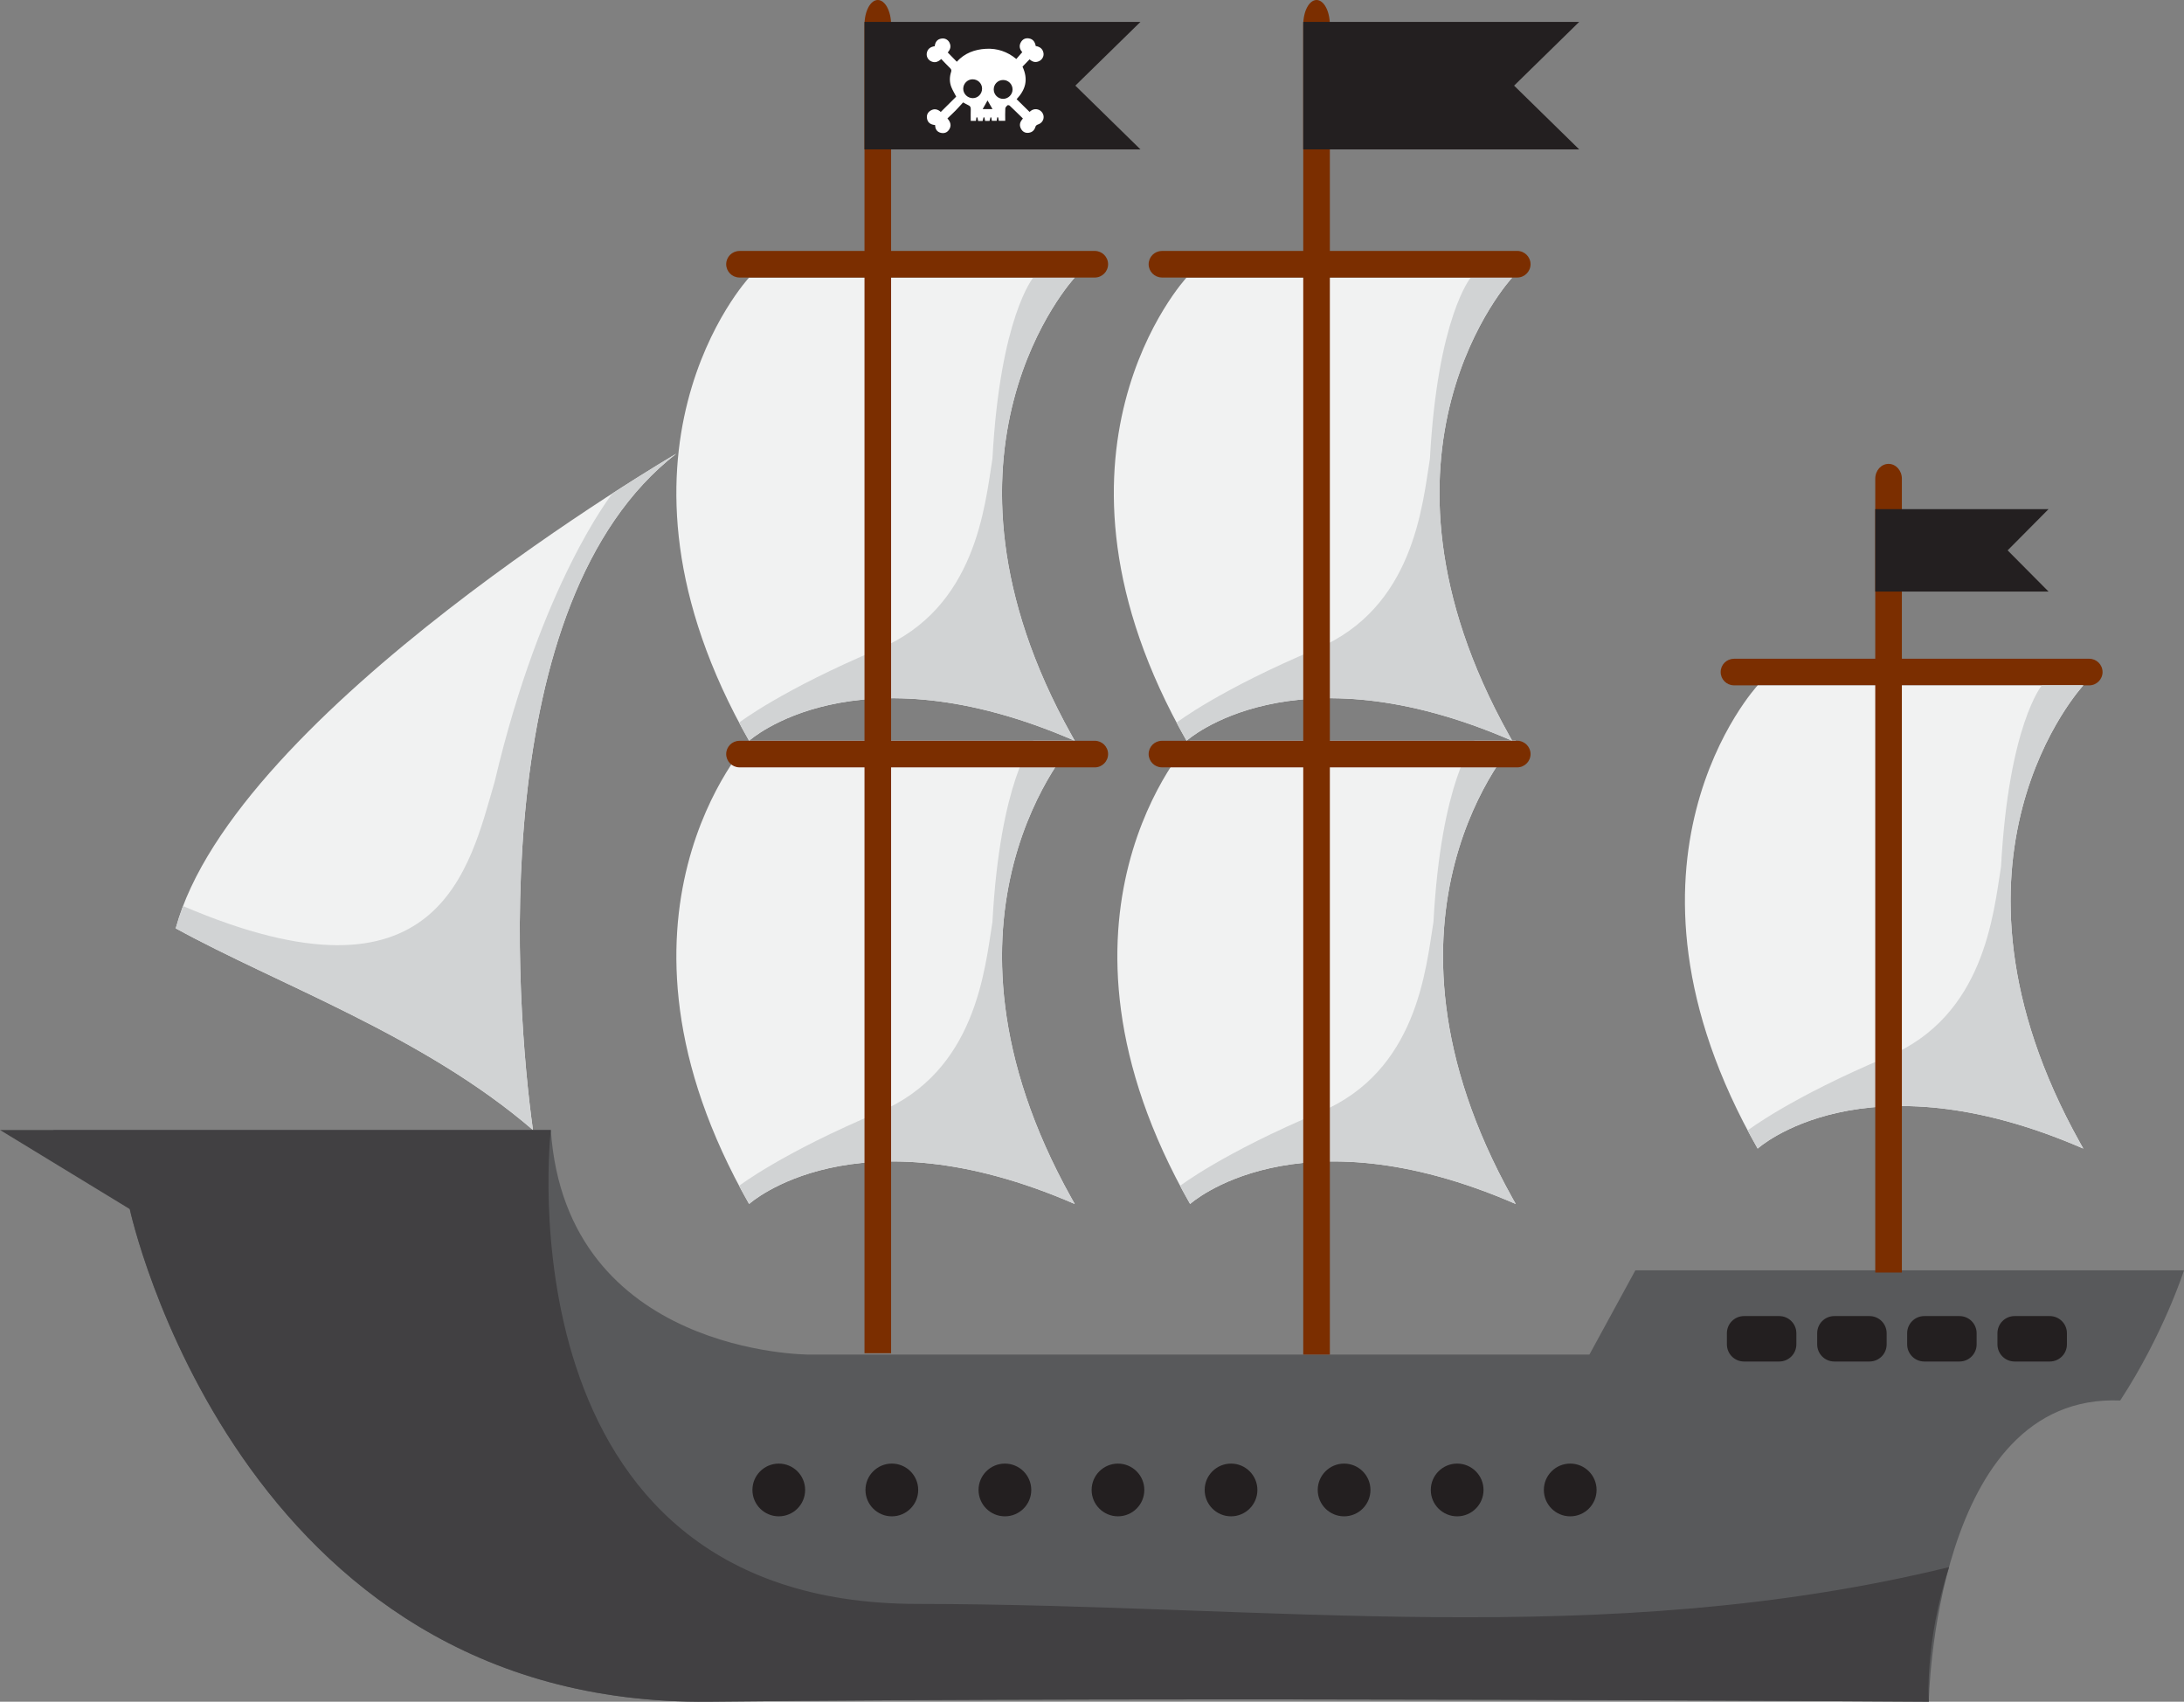 <?xml version="1.0" encoding="utf-8"?>
<!-- Generator: Adobe Illustrator 16.0.0, SVG Export Plug-In . SVG Version: 6.00 Build 0)  -->
<!DOCTYPE svg PUBLIC "-//W3C//DTD SVG 1.1//EN" "http://www.w3.org/Graphics/SVG/1.1/DTD/svg11.dtd">
<svg version="1.1" id="Layer_1" xmlns="http://www.w3.org/2000/svg" xmlns:xlink="http://www.w3.org/1999/xlink" x="0px" y="0px"
	 width="224.799px" height="175.132px" viewBox="0 0 224.799 175.132" enable-background="new 0 0 224.799 175.132"
	 xml:space="preserve">
<rect x="0" y="0" width="224.799" height="175.132" fill="#808080" stroke="none"/>
<g>
	<g>
		<path fill="#58595B" d="M56.696,116.293H5.479l7.879,8.143c0,0,11.03,51.217,59.623,50.692c48.592-0.525,125.552,0,125.552,0
			s0.525-31.781,19.7-30.993c4.465-6.83,6.566-13.397,6.566-13.397h-56.472l-4.728,8.669H83.225
			C83.225,139.406,58.271,139.406,56.696,116.293z"/>
		<path fill="#F1F2F2" d="M155.653,76.237c-0.114-0.203-0.229-0.404-0.34-0.604c-16.277-29.193,0.34-47.069,0.34-47.069h-33.519
			c0,0-16.848,18.125,0,47.674C122.135,76.237,132.998,66.388,155.653,76.237z"/>
		<path fill="#F1F2F2" d="M156.016,123.909c-0.115-0.201-0.229-0.403-0.341-0.604c-16.276-29.192,0.341-47.068,0.341-47.068h-33.519
			c0,0-16.849,18.122,0,47.672C122.497,123.909,133.361,114.06,156.016,123.909z"/>
		<path fill="#F1F2F2" d="M110.624,76.237c-0.116-0.203-0.229-0.404-0.341-0.604c-16.278-29.193,0.341-47.069,0.341-47.069H77.105
			c0,0-16.848,18.125,0,47.674C77.105,76.237,87.969,66.388,110.624,76.237z"/>
		<path fill="#F1F2F2" d="M110.624,123.909c-0.116-0.202-0.229-0.403-0.341-0.604c-16.278-29.192,0.341-47.069,0.341-47.069H77.105
			c0,0-16.848,18.123,0,47.673C77.105,123.909,87.969,114.06,110.624,123.909z"/>
		<path fill="#F1F2F2" d="M69.617,46.688c0,0-45.49,26.527-51.531,48.854c10.507,5.779,25.478,11.031,36.771,20.751
			C53.02,103.159,49.967,61.922,69.617,46.688z"/>
		<path fill="#D1D3D4" d="M121.105,74.369c0.329,0.617,0.671,1.239,1.029,1.868c0,0,10.863-9.85,33.519,0
			c-0.114-0.203-0.229-0.404-0.34-0.604c-16.277-29.193,0.34-47.069,0.34-47.069h-4.269c0,0-3.415,4.072-4.202,18.649
			c-0.788,4.858-1.671,15.366-11.67,19.568C125.513,70.983,121.105,74.369,121.105,74.369z"/>
		<path fill="#D1D3D4" d="M121.469,122.042c0.328,0.618,0.67,1.239,1.028,1.867c0,0,10.864-9.85,33.519,0
			c-0.115-0.201-0.229-0.403-0.341-0.604c-16.276-29.192,0.341-47.068,0.341-47.068h-4.268c0,0-3.414,4.07-4.202,18.649
			c-0.789,4.858-1.673,15.364-11.671,19.567C125.875,118.655,121.469,122.042,121.469,122.042z"/>
		<path fill="#D1D3D4" d="M76.075,122.042c0.328,0.618,0.671,1.239,1.03,1.867c0,0,10.863-9.85,33.519,0
			c-0.116-0.201-0.229-0.403-0.341-0.604c-16.278-29.192,0.341-47.068,0.341-47.068h-4.269c0,0-3.415,4.07-4.203,18.649
			c-0.788,4.858-1.671,15.364-11.67,19.567C80.482,118.655,76.075,122.042,76.075,122.042z"/>
		<path fill="#D1D3D4" d="M76.075,74.369c0.328,0.617,0.671,1.239,1.03,1.868c0,0,10.863-9.85,33.519,0
			c-0.116-0.203-0.229-0.404-0.341-0.604c-16.278-29.193,0.341-47.069,0.341-47.069h-4.269c0,0-3.415,4.072-4.203,18.649
			c-0.788,4.858-1.671,15.366-11.67,19.568C80.482,70.983,76.075,74.369,76.075,74.369z"/>
		<path fill="#D1D3D4" d="M18.838,93.246c-0.345,0.957-0.505,1.462-0.752,2.296c10.507,5.779,25.478,11.031,36.771,20.751
			c-1.838-13.134-4.891-54.371,14.76-69.604c0,0-2.57,1.498-6.569,4.082c0,0-7.321,9.214-12.13,29.669
			C48.34,89.239,45.331,104.608,18.838,93.246z"/>
		<g>
			<g>
				<circle fill="#231F20" cx="91.797" cy="153.341" r="2.714"/>
			</g>
			<g>
				<circle fill="#231F20" cx="103.435" cy="153.341" r="2.713"/>
			</g>
			<g>
				<circle fill="#231F20" cx="126.71" cy="153.341" r="2.713"/>
			</g>
			<g>
				<circle fill="#231F20" cx="138.348" cy="153.341" r="2.713"/>
			</g>
			<g>
				<circle fill="#231F20" cx="149.985" cy="153.341" r="2.714"/>
			</g>
			<g>
				<circle fill="#231F20" cx="161.623" cy="153.341" r="2.714"/>
			</g>
			<g>
				<circle fill="#231F20" cx="115.073" cy="153.341" r="2.712"/>
			</g>
			<g>
				<circle fill="#231F20" cx="80.16" cy="153.341" r="2.713"/>
			</g>
		</g>
		<g>
			<g>
				<path fill="#231F20" d="M184.899,138.357c0,0.976-0.79,1.765-1.766,1.765h-3.619c-0.976,0-1.765-0.789-1.765-1.765v-1.147
					c0-0.975,0.789-1.765,1.765-1.765h3.619c0.976,0,1.766,0.79,1.766,1.765V138.357z"/>
				<path fill="#231F20" d="M194.193,138.357c0,0.976-0.791,1.765-1.767,1.765h-3.619c-0.976,0-1.765-0.789-1.765-1.765v-1.147
					c0-0.975,0.789-1.765,1.765-1.765h3.619c0.976,0,1.767,0.79,1.767,1.765V138.357z"/>
			</g>
			<g>
				<path fill="#231F20" d="M203.454,138.357c0,0.976-0.79,1.765-1.766,1.765h-3.619c-0.975,0-1.765-0.789-1.765-1.765v-1.147
					c0-0.975,0.79-1.765,1.765-1.765h3.619c0.976,0,1.766,0.79,1.766,1.765V138.357z"/>
				<path fill="#231F20" d="M212.748,138.357c0,0.976-0.791,1.765-1.767,1.765h-3.619c-0.974,0-1.765-0.789-1.765-1.765v-1.147
					c0-0.975,0.791-1.765,1.765-1.765h3.619c0.976,0,1.767,0.79,1.767,1.765V138.357z"/>
			</g>
		</g>
		<path fill="#7B2E00" d="M91.721,2.561v136.706h-2.739V2.561c0-1.414,0.614-2.561,1.37-2.561C91.106,0,91.721,1.146,91.721,2.561z"
			/>
		<path fill="#7B2E00" d="M114.056,27.194c0,0.753-0.616,1.369-1.369,1.369H76.117c-0.015,0-0.028,0-0.042-0.004
			c-0.735-0.018-1.328-0.626-1.328-1.365c0-0.744,0.593-1.346,1.328-1.364c0.014-0.005,0.027-0.005,0.042-0.005h36.569
			C113.439,25.825,114.056,26.437,114.056,27.194z"/>
		<polygon fill="#231F20" points="117.386,15.375 88.981,15.375 88.981,2.253 117.386,2.253 110.684,8.813 		"/>
		<path fill="#7B2E00" d="M136.882,2.563v136.843h-2.739V2.563c0-1.416,0.613-2.563,1.37-2.563S136.882,1.147,136.882,2.563z"/>
		<polygon fill="#231F20" points="162.547,15.375 134.143,15.375 134.143,2.253 162.547,2.253 155.845,8.813 		"/>
		<path fill="#7B2E00" d="M114.056,77.606c0,0.754-0.616,1.37-1.369,1.37H76.117c-0.015,0-0.028,0-0.042-0.004
			c-0.735-0.02-1.328-0.626-1.328-1.366c0-0.743,0.593-1.346,1.328-1.364c0.014-0.004,0.027-0.004,0.042-0.004h36.569
			C113.439,76.238,114.056,76.85,114.056,77.606z"/>
		<path fill="#7B2E00" d="M157.539,27.194c0,0.752-0.617,1.369-1.369,1.369H119.6c-0.014,0-0.027,0-0.042-0.005
			c-0.733-0.019-1.328-0.625-1.328-1.364c0-0.744,0.595-1.347,1.328-1.364c0.015-0.006,0.028-0.006,0.042-0.006h36.57
			C156.922,25.824,157.539,26.437,157.539,27.194z"/>
		<path fill="#7B2E00" d="M157.539,77.606c0,0.753-0.617,1.369-1.369,1.369H119.6c-0.014,0-0.027,0-0.042-0.004
			c-0.733-0.019-1.328-0.626-1.328-1.365c0-0.744,0.595-1.347,1.328-1.365c0.015-0.004,0.028-0.004,0.042-0.004h36.57
			C156.922,76.237,157.539,76.85,157.539,77.606z"/>
		<path fill="#7B2E00" d="M216.416,69.165c0,0.753-0.617,1.369-1.37,1.369h-36.57c-0.013,0-0.026,0-0.04-0.004
			c-0.736-0.02-1.328-0.626-1.328-1.365c0-0.745,0.592-1.347,1.328-1.364c0.014-0.006,0.027-0.006,0.04-0.006h36.57
			C215.799,67.795,216.416,68.407,216.416,69.165z"/>
		<path fill="#F1F2F2" d="M214.436,118.207c-0.115-0.202-0.228-0.404-0.341-0.604c-16.276-29.192,0.341-47.068,0.341-47.068h-33.519
			c0,0-16.848,18.123,0,47.673C180.917,118.207,191.782,108.356,214.436,118.207z"/>
		<path fill="#D1D3D4" d="M179.889,116.339c0.328,0.618,0.67,1.24,1.028,1.868c0,0,10.865-9.851,33.519,0
			c-0.115-0.202-0.228-0.404-0.341-0.604c-16.276-29.192,0.341-47.068,0.341-47.068h-4.268c0,0-3.414,4.071-4.201,18.648
			c-0.79,4.859-1.673,15.366-11.672,19.568C184.295,112.952,179.889,116.339,179.889,116.339z"/>
		<path fill="#7B2E00" d="M195.76,49.27v81.695h-2.74V49.27c0-0.847,0.613-1.53,1.369-1.53S195.76,48.423,195.76,49.27z"/>
		<polygon fill="#231F20" points="210.854,60.88 193.02,60.88 193.02,52.4 210.854,52.4 206.646,56.641 		"/>
		<path fill="none" stroke="#231F20" stroke-width="0.456" stroke-miterlimit="10" d="M43.852,116.293"/>
		<path fill="#414042" d="M200.613,161.282c-2.529,7.848-2.081,13.846-2.081,13.846s-76.96-0.525-125.552,0
			c-48.593,0.524-59.623-50.692-59.623-50.692L0,116.293h24.364h9.356h22.976c0,0-5.641,48.74,37.705,48.776
			C130.726,165.1,165.154,169.938,200.613,161.282z"/>
	</g>
	<path fill-rule="evenodd" clip-rule="evenodd" fill="#FFFFFF" d="M96.252,12.872c-0.449-0.044-0.771-0.233-0.84-0.701
		c-0.047-0.332,0.077-0.606,0.361-0.782c0.389-0.245,0.752-0.151,1.061,0.133c0.547-0.542,1.079-1.07,1.587-1.577
		c-0.174-0.34-0.374-0.658-0.508-1.004c-0.191-0.497-0.183-1.018-0.021-1.525c0.053-0.163,0.039-0.272-0.092-0.398
		c-0.313-0.302-0.607-0.622-0.918-0.944c-0.354,0.329-0.712,0.431-1.11,0.199c-0.29-0.169-0.441-0.505-0.373-0.836
		c0.087-0.426,0.39-0.617,0.811-0.682c0.05-0.424,0.254-0.723,0.702-0.788c0.336-0.05,0.64,0.1,0.799,0.385
		c0.217,0.395,0.114,0.743-0.161,1.047c0.31,0.316,0.613,0.627,0.933,0.955c0.804-0.887,1.839-1.269,3.002-1.332
		c1.166-0.063,2.201,0.289,3.124,1.049c0.204-0.234,0.4-0.46,0.614-0.705c-0.262-0.281-0.376-0.648-0.125-1.052
		c0.184-0.295,0.469-0.419,0.811-0.361c0.432,0.071,0.627,0.374,0.697,0.785c0.425,0.067,0.723,0.281,0.799,0.72
		c0.057,0.31-0.11,0.643-0.389,0.8c-0.392,0.222-0.74,0.128-1.042-0.152c-0.242,0.251-0.479,0.494-0.728,0.751
		c0.619,1.336,0.317,2.367-0.606,3.352c0.438,0.433,0.878,0.863,1.33,1.305c0.228-0.206,0.501-0.337,0.843-0.25
		c0.353,0.093,0.608,0.418,0.608,0.78c0,0.358-0.235,0.653-0.582,0.767c-0.096,0.031-0.222,0.113-0.245,0.197
		c-0.105,0.373-0.324,0.606-0.709,0.658c-0.349,0.046-0.621-0.099-0.789-0.402c-0.188-0.34-0.141-0.663,0.109-0.96
		c0.019-0.022,0.035-0.048,0.082-0.112c-0.451-0.441-0.904-0.89-1.368-1.326c-0.047-0.043-0.189-0.06-0.229-0.023
		c-0.093,0.085-0.206,0.205-0.213,0.318c-0.025,0.413-0.008,0.828-0.008,1.271c-0.232,0.001-0.446,0.001-0.661,0.001
		c-0.023-0.125-0.044-0.241-0.065-0.357c-0.033,0.002-0.068,0.002-0.103,0.004c-0.015,0.109-0.03,0.219-0.051,0.354
		c-0.159,0-0.322,0.001-0.494,0.001c-0.021-0.123-0.04-0.234-0.059-0.347c-0.027-0.004-0.057-0.01-0.085-0.014
		c-0.031,0.118-0.063,0.236-0.098,0.369c-0.143,0.001-0.291,0.001-0.457,0.001c-0.023-0.122-0.047-0.241-0.068-0.36
		c-0.03-0.003-0.062-0.006-0.091-0.009c-0.031,0.12-0.063,0.24-0.099,0.374c-0.145,0-0.293,0-0.459,0
		c-0.025-0.122-0.049-0.244-0.072-0.367c-0.034,0.001-0.069,0.002-0.104,0.004c-0.018,0.109-0.032,0.218-0.053,0.354
		c-0.158,0-0.324,0-0.531,0c0-0.391-0.015-0.783,0.002-1.176c0.01-0.222-0.049-0.362-0.266-0.445
		c-0.158-0.061-0.302-0.161-0.523-0.281c-0.246,0.268-0.499,0.556-0.767,0.831c-0.269,0.274-0.554,0.537-0.847,0.82
		c0.331,0.374,0.445,0.76,0.156,1.174c-0.201,0.29-0.498,0.385-0.832,0.308C96.443,13.574,96.258,13.292,96.252,12.872z
		 M100.096,8.162c-0.523,0.006-0.955,0.452-0.95,0.982c0.007,0.523,0.446,0.954,0.981,0.957c0.535,0.005,0.97-0.45,0.958-1.001
		C101.073,8.569,100.64,8.157,100.096,8.162z M102.285,9.214c0.004,0.529,0.441,0.963,0.969,0.96
		c0.528-0.002,0.968-0.44,0.969-0.967c0.001-0.544-0.446-0.985-0.99-0.974C102.695,8.245,102.28,8.674,102.285,9.214z
		 M102.158,11.226c-0.176-0.304-0.33-0.573-0.511-0.887c-0.178,0.315-0.331,0.587-0.502,0.891
		C101.498,11.228,101.798,11.227,102.158,11.226z"/>
</g>
</svg>
